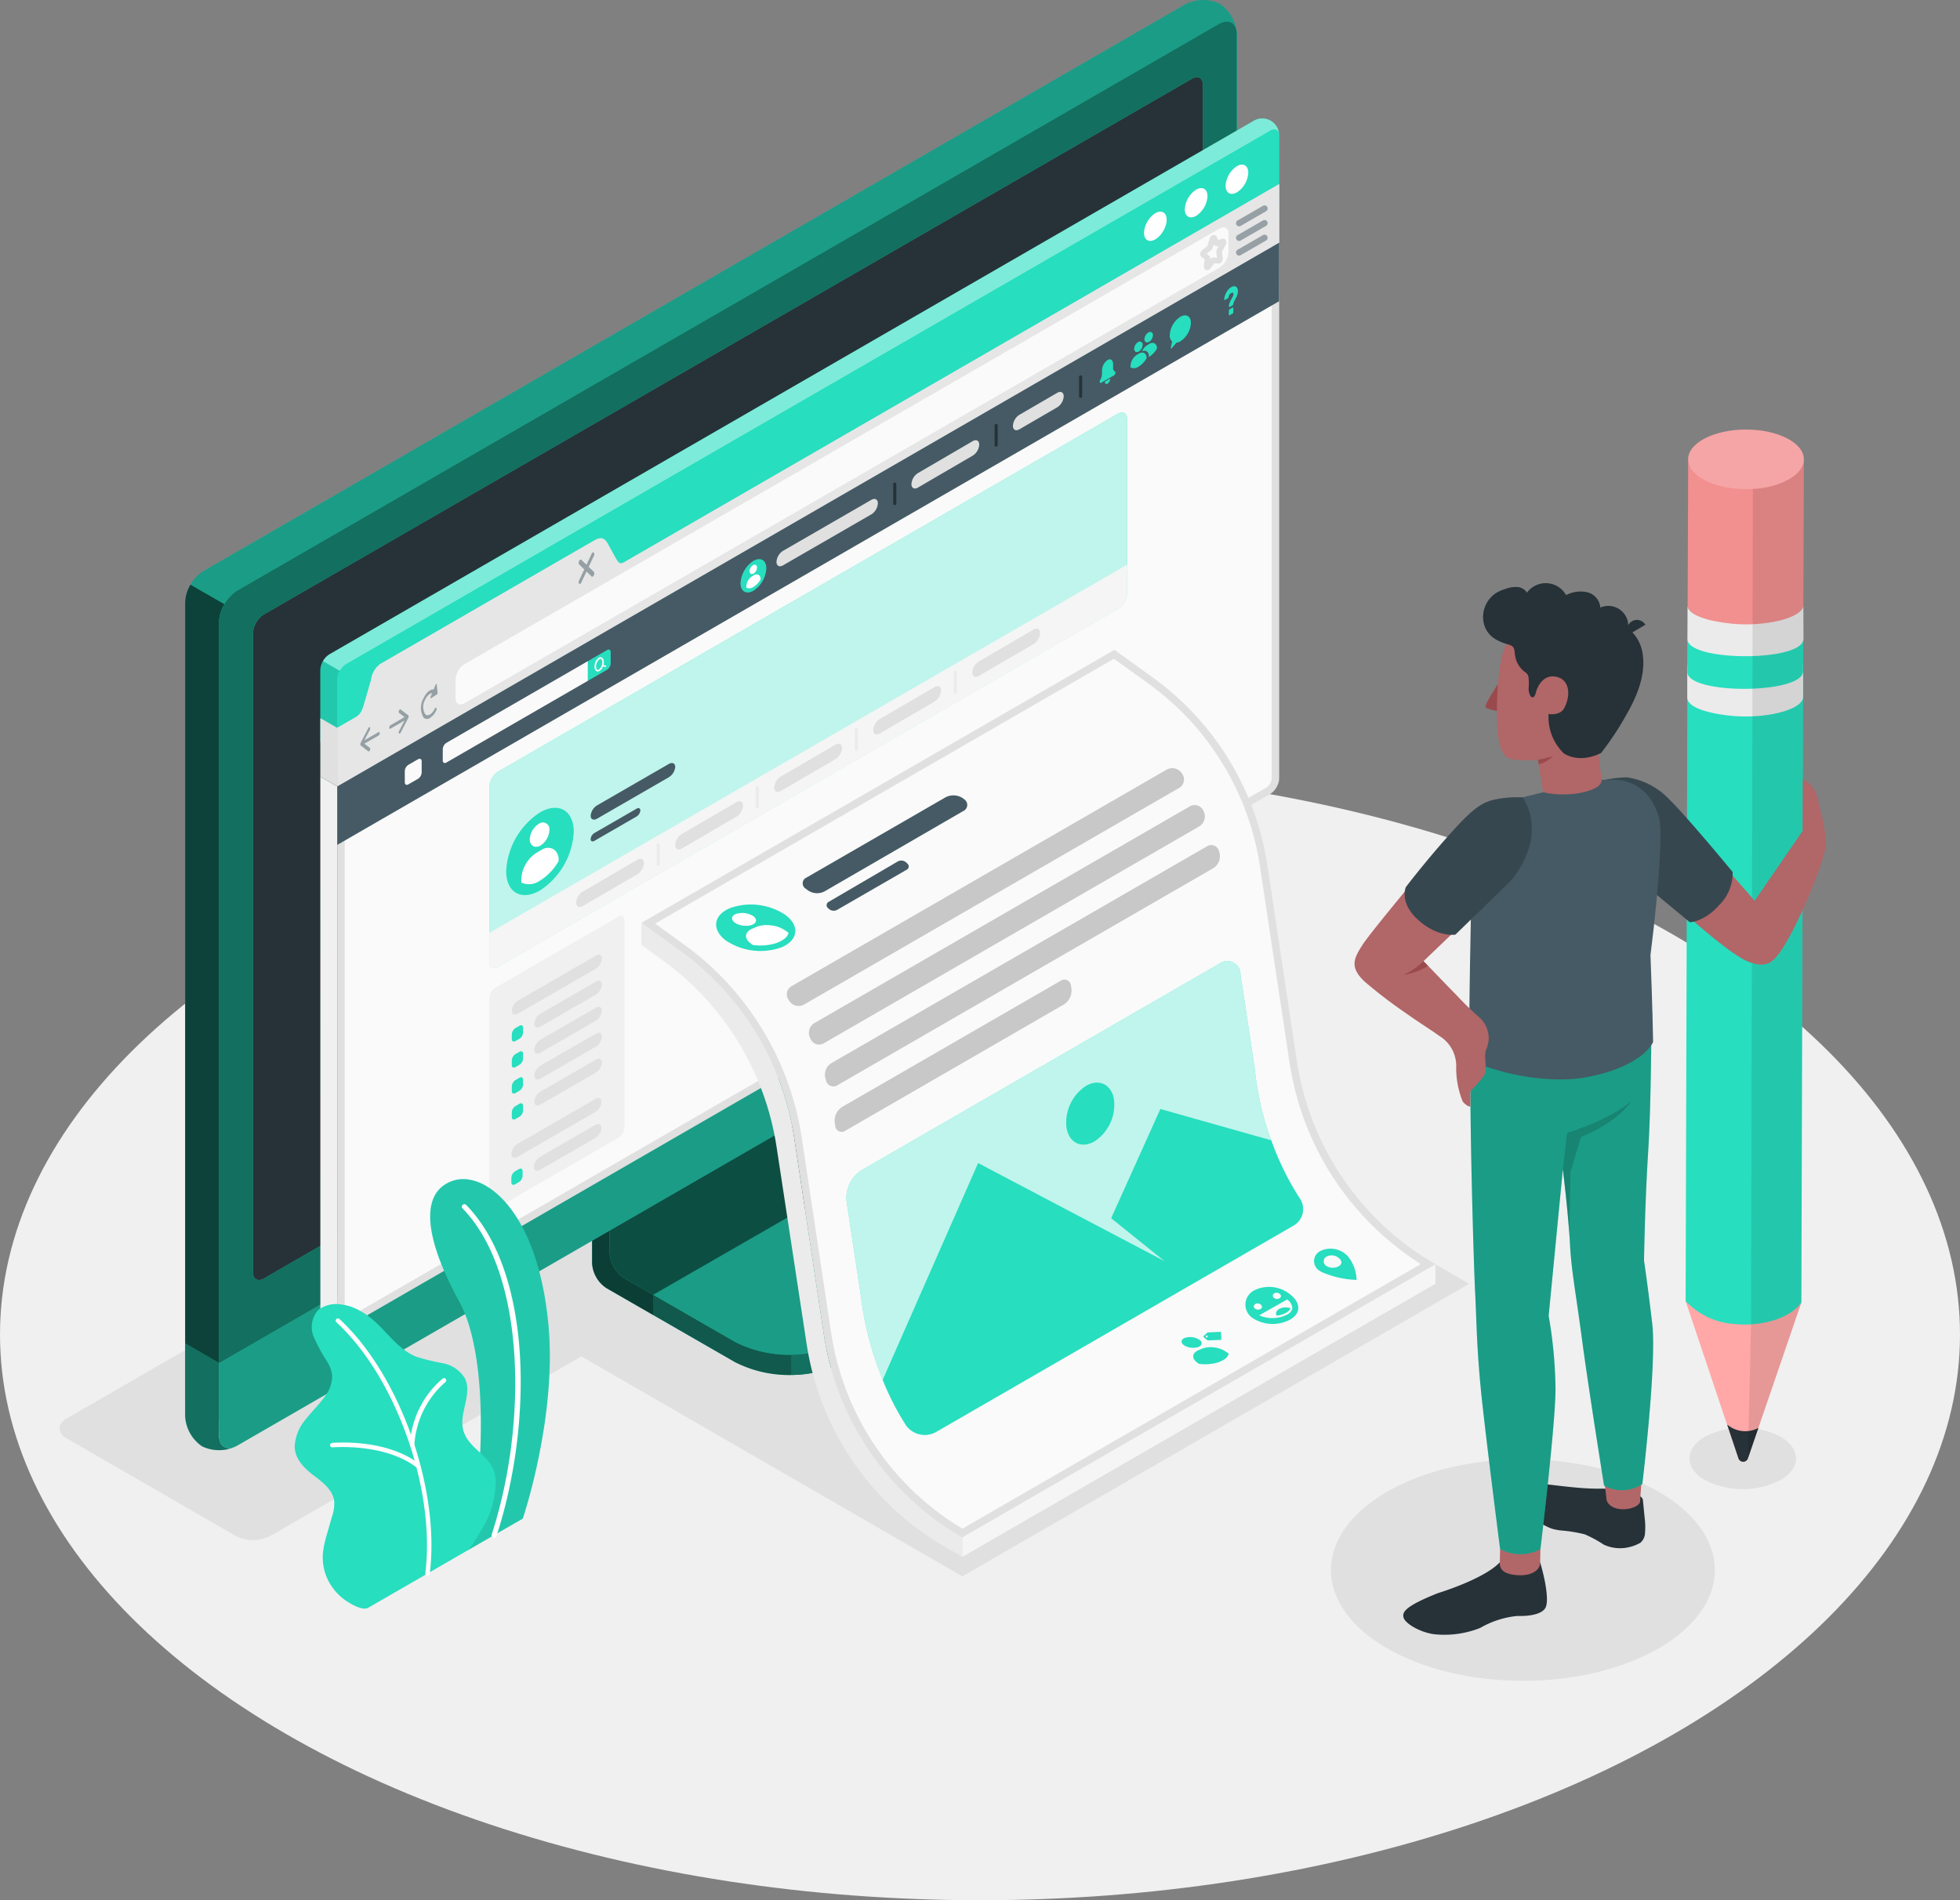 <svg xmlns="http://www.w3.org/2000/svg" width="262" height="254.065" viewBox="0 0 262 254.065">
  <rect x="0" y="0" width="262" height="254.065" fill="#808080" stroke="none"/>
  <g id="Grupo_57709" data-name="Grupo 57709" transform="translate(-238 -2156.469)">
    <g id="Grupo_57708" data-name="Grupo 57708" transform="translate(238 2156.469)">
      <g id="Floor" transform="translate(0 102.799)">
        <ellipse id="Floor-2" data-name="Floor" cx="131" cy="75.633" rx="131" ry="75.633" fill="#f0f0f0"/>
      </g>
      <g id="Shadows" transform="translate(7.962 113.219)">
        <path id="Shadow" d="M52.432,321.83l-22.6-13.046c-1.274-.736-1.274-1.928,0-2.664L161.27,230.237a5.1,5.1,0,0,1,4.613,0l22.6,13.046c1.274.735,1.274,1.928,0,2.663L57.046,321.83A5.1,5.1,0,0,1,52.432,321.83Z" transform="translate(-28.88 -229.686)" fill="#e0e0e0"/>
        <path id="Shadow-2" data-name="Shadow" d="M202.594,348.891l-54.269-31.332,67.82-39.082,54.2,31.3Z" transform="translate(-81.913 -251.349)" fill="#e0e0e0"/>
        <ellipse id="Shadow-3" data-name="Shadow" cx="25.656" cy="14.812" rx="25.656" ry="14.812" transform="translate(169.952 81.889)" fill="#e0e0e0"/>
        <path id="Shadow-4" data-name="Shadow" d="M432.893,370.566c2.781,1.605,2.781,4.208,0,5.814a11.131,11.131,0,0,1-10.072,0c-2.781-1.606-2.781-4.208,0-5.814A11.131,11.131,0,0,1,432.893,370.566Z" transform="translate(-202.861 -291.701)" fill="#e0e0e0"/>
      </g>
      <g id="Device" transform="translate(24.748 0)">
        <g id="Device-2" data-name="Device">
          <g id="Grupo_57622" data-name="Grupo 57622" transform="translate(54.403 125.329)">
            <g id="Grupo_57620" data-name="Grupo 57620" transform="translate(0.003)">
              <path id="Trazado_92739" data-name="Trazado 92739" d="M190.5,308.249l19.426-11.232c2-1.156,3-2.671,3-4.186s.008-2.7.008-2.7l-20.155-11.365a4.274,4.274,0,0,1-1.934-3.349v-23.95l-33.929,19.606,0,23.95a4.274,4.274,0,0,0,1.934,3.349L176,308.249A16.027,16.027,0,0,0,190.5,308.249Z" transform="translate(-156.923 -251.465)" fill="#27debf"/>
            </g>
            <g id="Grupo_57621" data-name="Grupo 57621" transform="translate(0.003)" opacity="0.6">
              <path id="Trazado_92740" data-name="Trazado 92740" d="M190.5,308.249l19.426-11.232c2-1.156,3-2.671,3-4.186s.008-2.7.008-2.7l-20.155-11.365a4.274,4.274,0,0,1-1.934-3.349v-23.95l-33.929,19.606,0,23.95a4.274,4.274,0,0,0,1.934,3.349L176,308.249A16.027,16.027,0,0,0,190.5,308.249Z" transform="translate(-156.923 -251.465)"/>
            </g>
            <path id="Trazado_92741" data-name="Trazado 92741" d="M165.067,311.941v2.691l-6.218-3.583a4.28,4.28,0,0,1-1.932-3.349V283.751l6.464-3.729c.134,1.641.279,3.338.413,4.991l-4.533,2.624v18.711a4.248,4.248,0,0,0,1.932,3.349Z" transform="translate(-156.917 -264.144)" opacity="0.3"/>
            <path id="Trazado_92742" data-name="Trazado 92742" d="M161.132,296.777a4.274,4.274,0,0,0,1.934,3.349l14.8,8.526a16.033,16.033,0,0,0,14.5,0l19.435-11.231c4.005-2.311,4.006-6.059,0-8.371L197,280.519a4.272,4.272,0,0,1-1.934-3.349V258.457l-33.93,19.606Z" transform="translate(-158.788 -254.569)" fill="#27debf"/>
            <path id="Trazado_92743" data-name="Trazado 92743" d="M161.132,296.777a4.274,4.274,0,0,0,1.934,3.349l14.8,8.526a16.033,16.033,0,0,0,14.5,0l19.435-11.231c4.005-2.311,4.006-6.059,0-8.371L197,280.519a4.272,4.272,0,0,1-1.934-3.349V258.457l-33.93,19.606Z" transform="translate(-158.788 -254.569)" opacity="0.3"/>
            <path id="Trazado_92744" data-name="Trazado 92744" d="M200.935,282.8v0L197,280.519a4.272,4.272,0,0,1-1.934-3.349V258.457l-33.93,19.606v18.714a4.274,4.274,0,0,0,1.934,3.349l3.871,2.235Z" transform="translate(-158.788 -254.569)" opacity="0.5"/>
            <path id="Trazado_92745" data-name="Trazado 92745" d="M234.228,321.007v2.7c0,1.518-1,3.026-3,4.187L211.8,339.121a14.552,14.552,0,0,1-6.922,1.719V338.15a14.546,14.546,0,0,0,6.922-1.72l19.429-11.236C233.224,324.044,234.228,322.525,234.228,321.007Z" transform="translate(-178.21 -282.341)" fill="#27debf"/>
            <path id="Trazado_92746" data-name="Trazado 92746" d="M234.228,321.007v2.7c0,1.518-1,3.026-3,4.187L211.8,339.121a14.552,14.552,0,0,1-6.922,1.719V338.15a14.546,14.546,0,0,0,6.922-1.72l19.429-11.236C233.224,324.044,234.228,322.525,234.228,321.007Z" transform="translate(-178.21 -282.341)" opacity="0.5"/>
          </g>
          <path id="Trazado_92747" data-name="Trazado 92747" d="M61.34,216.854a5.185,5.185,0,0,0,4.685-.087l131.216-75.756a5.342,5.342,0,0,0,2.416-4.186V30.676a5.184,5.184,0,0,0-2.267-4.1,5.185,5.185,0,0,0-4.685.087L61.492,102.418a5.344,5.344,0,0,0-2.417,4.187l0,106.149A5.183,5.183,0,0,0,61.34,216.854Z" transform="translate(-59.072 -26.057)" fill="#27debf"/>
          <path id="Trazado_92748" data-name="Trazado 92748" d="M69.648,219.072l131.216-75.756a5.343,5.343,0,0,0,2.417-4.187V32.98c0-1.541-1.082-2.166-2.417-1.4L69.65,107.341a5.342,5.342,0,0,0-2.417,4.187l0,106.149C67.231,219.218,68.313,219.843,69.648,219.072Z" transform="translate(-62.694 -28.365)" fill="#27debf"/>
          <path id="Trazado_92749" data-name="Trazado 92749" d="M69.648,219.072l131.216-75.756a5.343,5.343,0,0,0,2.417-4.187V32.98c0-1.541-1.082-2.166-2.417-1.4L69.65,107.341a5.342,5.342,0,0,0-2.417,4.187l0,106.149C67.231,219.218,68.313,219.843,69.648,219.072Z" transform="translate(-62.694 -28.365)" opacity="0.5"/>
          <path id="Trazado_92750" data-name="Trazado 92750" d="M65.669,362.943a5.218,5.218,0,0,1-4.331-.09,5.189,5.189,0,0,1-2.267-4.108V349.08L63.6,351.7v9.665C63.6,362.776,64.5,363.412,65.669,362.943Z" transform="translate(-59.071 -169.477)" fill="#27debf"/>
          <path id="Trazado_92751" data-name="Trazado 92751" d="M65.669,362.943a5.218,5.218,0,0,1-4.331-.09,5.189,5.189,0,0,1-2.267-4.108V349.08L63.6,351.7v9.665C63.6,362.776,64.5,363.412,65.669,362.943Z" transform="translate(-59.071 -169.477)" opacity="0.5"/>
          <path id="Trazado_92752" data-name="Trazado 92752" d="M67.224,291.06l0,9.662c0,1.541,1.082,2.166,2.417,1.4l131.216-75.756a5.342,5.342,0,0,0,2.417-4.186v-9.683Z" transform="translate(-62.691 -108.833)" fill="#27debf"/>
          <path id="Trazado_92753" data-name="Trazado 92753" d="M67.231,291.039v9.682c0,1.541,1.082,2.166,2.417,1.4l131.216-75.756a5.342,5.342,0,0,0,2.417-4.186v-9.683Z" transform="translate(-62.694 -108.833)" opacity="0.3"/>
          <path id="Trazado_92754" data-name="Trazado 92754" d="M75.385,204.4V118.967a3.206,3.206,0,0,1,1.45-2.512L200.913,44.82c.8-.463,1.451-.088,1.451.837l0,85.435a3.206,3.206,0,0,1-1.45,2.512L76.835,205.238C76.034,205.7,75.385,205.326,75.385,204.4Z" transform="translate(-66.314 -34.299)" fill="#27debf"/>
          <path id="Trazado_92755" data-name="Trazado 92755" d="M75.385,204.4V118.967a3.206,3.206,0,0,1,1.45-2.512L200.913,44.82c.8-.463,1.451-.088,1.451.837l0,85.435a3.206,3.206,0,0,1-1.45,2.512L76.835,205.238C76.034,205.7,75.385,205.326,75.385,204.4Z" transform="translate(-66.314 -34.299)" fill="#263238"/>
          <path id="Trazado_92756" data-name="Trazado 92756" d="M64.319,169.241a5.134,5.134,0,0,0-.714,2.389V270.7l-4.533-2.624,0-99.056a5,5,0,0,1,.712-2.389Z" transform="translate(-59.071 -88.469)" opacity="0.7"/>
          <path id="Trazado_92757" data-name="Trazado 92757" d="M200.2,30.275c-.171-1.247-1.177-1.7-2.395-1L66.6,105.035a4.982,4.982,0,0,0-1.709,1.795l-4.533-2.618a4.97,4.97,0,0,1,1.709-1.795L193.274,26.662a5.175,5.175,0,0,1,4.687-.086A5.2,5.2,0,0,1,200.2,30.275Z" transform="translate(-59.641 -26.057)" opacity="0.3"/>
        </g>
      </g>
      <g id="Window" transform="translate(42.819 15.883)">
        <g id="Window-2" data-name="Window">
          <path id="Trazado_92758" data-name="Trazado 92758" d="M92.7,139.763a2.582,2.582,0,0,1-1.129-2.042l0-9.4a2.661,2.661,0,0,1,1.2-2.085L216.284,54.925a2.259,2.259,0,0,1,3.459,2v9.4a2.652,2.652,0,0,1-1.2,2.084L95.037,139.719A2.582,2.582,0,0,1,92.7,139.763Z" transform="translate(-91.573 -54.624)" fill="#27debf"/>
          <path id="Trazado_92759" data-name="Trazado 92759" d="M220.016,56.728c-.083-.623-.589-.851-1.19-.5L95.32,127.54a2.571,2.571,0,0,0-.851.9l-2.257-1.307a2.489,2.489,0,0,1,.85-.9L216.569,54.926a2.248,2.248,0,0,1,3.447,1.8Z" transform="translate(-91.856 -54.624)" fill="#fff" opacity="0.4"/>
          <path id="Trazado_92760" data-name="Trazado 92760" d="M95.036,286.447a2.064,2.064,0,0,1-.946.287,2.374,2.374,0,0,1-1.384-.243,2.568,2.568,0,0,1-1.129-2.041l-.006-71.634,2.262,1.307v71.628c0,.545.274.86.669.86A1.183,1.183,0,0,0,95.036,286.447Z" transform="translate(-91.572 -124.86)" fill="#f0f0f0"/>
          <path id="Trazado_92761" data-name="Trazado 92761" d="M94.185,186.344a2.444,2.444,0,0,0-.35,1.184V201.79l-2.262-1.307V186.226c0-.05,0-.1.006-.146a1.993,1.993,0,0,1,.046-.3,2.727,2.727,0,0,1,.3-.745Z" transform="translate(-91.572 -112.526)" opacity="0.1"/>
          <path id="Trazado_92762" data-name="Trazado 92762" d="M221.55,58.071V64.5l-88.573,51.146c-.662.384-1.2.073-1.2-.7V112.52c0-.767-.539-1.078-1.206-.7l-29.207,16.864a2.659,2.659,0,0,0-1.207,2.085v2.435a2.666,2.666,0,0,1-1.2,2.085l-3.314,1.913v-6.434a2.669,2.669,0,0,1,1.2-2.085L220.349,57.376C221.01,56.993,221.55,57.3,221.55,58.071Z" transform="translate(-93.378 -55.773)" fill="#27debf"/>
          <g id="Grupo_57623" data-name="Grupo 57623" transform="translate(2.263 8.732)">
            <g id="Trazado_92763" data-name="Trazado 92763" transform="translate(-95.641 -70.328)" fill="#fafafa" stroke-linecap="round" stroke-linejoin="round">
              <path d="M 96.307 222.848 C 96.163 222.848 96.141 222.622 96.141 222.488 L 96.141 143.32 L 99.205 141.551 C 99.668 141.283 99.965 140.354 100.635 137.961 C 100.941 136.871 101.4 135.232 101.646 134.926 L 130.156 118.465 C 130.404 118.73 130.831 119.482 131.099 119.954 C 131.863 121.297 132.289 121.998 132.888 121.998 C 133.007 121.998 133.125 121.967 133.229 121.906 L 221.051 71.194 L 221.051 78.157 L 221.051 149.785 C 221.051 150.374 220.606 151.146 220.099 151.438 L 96.593 222.75 C 96.447 222.835 96.351 222.848 96.307 222.848 Z" stroke="none"/>
              <path d="M 96.641 222.145 L 219.85 151.004 C 220.204 150.801 220.551 150.197 220.551 149.785 L 220.551 78.157 L 220.551 72.06 L 133.48 122.339 C 133.3 122.443 133.095 122.498 132.888 122.498 C 131.97 122.498 131.451 121.584 130.664 120.201 C 130.487 119.889 130.23 119.436 130.022 119.12 L 102.008 135.294 C 101.778 135.738 101.368 137.2 101.117 138.096 C 100.378 140.735 100.086 141.619 99.455 141.984 L 96.641 143.608 L 96.641 222.145 M 96.307 223.348 C 95.913 223.348 95.641 223.032 95.641 222.488 L 95.641 143.031 L 98.955 141.118 C 99.617 140.735 100.696 134.897 101.363 134.512 L 130.081 117.931 C 130.11 117.915 130.14 117.907 130.171 117.907 C 130.849 117.907 132.215 121.498 132.888 121.498 C 132.919 121.498 132.949 121.49 132.977 121.474 L 221.551 70.328 L 221.551 78.157 L 221.551 149.785 C 221.551 150.552 221.016 151.487 220.349 151.871 L 96.843 223.183 C 96.65 223.295 96.469 223.348 96.307 223.348 Z" stroke="none" fill="#e0e0e0"/>
            </g>
          </g>
          <g id="Grupo_57628" data-name="Grupo 57628" transform="translate(22.587 106.562)">
            <path id="Trazado_92764" data-name="Trazado 92764" d="M133,255.892l16.459-9.5c.443-.256.8-.048.8.463v27.715a1.773,1.773,0,0,1-.8,1.389L133,285.46c-.443.256-.8.048-.8-.463V257.282A1.774,1.774,0,0,1,133,255.892Z" transform="translate(-132.195 -246.279)" fill="#f0f0f0"/>
            <g id="Grupo_57625" data-name="Grupo 57625" transform="translate(3.01 5.208)">
              <path id="Trazado_92765" data-name="Trazado 92765" d="M138.412,261.789l10.439-6.027c.443-.256.8-.074.8.406a1.722,1.722,0,0,1-.8,1.332l-10.44,6.027c-.443.256-.8.074-.8-.406A1.72,1.72,0,0,1,138.412,261.789Z" transform="translate(-137.609 -255.646)" fill="#e0e0e0"/>
              <g id="Grupo_57624" data-name="Grupo 57624" transform="translate(0 3.477)">
                <path id="Trazado_92766" data-name="Trazado 92766" d="M137.609,273.811v.627c0,.307.216.431.482.278l.543-.314a1.064,1.064,0,0,0,.481-.833v-.627c0-.307-.215-.431-.482-.278l-.543.313A1.065,1.065,0,0,0,137.609,273.811Z" transform="translate(-137.609 -266.65)" fill="#27debf"/>
                <path id="Trazado_92767" data-name="Trazado 92767" d="M143.025,267.636c0,.48.359.662.8.406l7.428-4.289a1.72,1.72,0,0,0,.8-1.332c0-.48-.359-.662-.8-.406l-7.428,4.288A1.721,1.721,0,0,0,143.025,267.636Z" transform="translate(-140.014 -261.9)" fill="#e0e0e0"/>
                <path id="Trazado_92768" data-name="Trazado 92768" d="M137.609,280.071v.627c0,.307.216.431.482.278l.543-.314a1.063,1.063,0,0,0,.481-.833V279.2c0-.307-.215-.431-.482-.278l-.543.313A1.066,1.066,0,0,0,137.609,280.071Z" transform="translate(-137.609 -269.429)" fill="#27debf"/>
                <path id="Trazado_92769" data-name="Trazado 92769" d="M143.025,273.9c0,.48.359.662.8.406l7.428-4.288a1.72,1.72,0,0,0,.8-1.332c0-.48-.359-.662-.8-.406l-7.428,4.288A1.722,1.722,0,0,0,143.025,273.9Z" transform="translate(-140.014 -264.679)" fill="#e0e0e0"/>
                <path id="Trazado_92770" data-name="Trazado 92770" d="M137.609,286.319v.627c0,.307.216.431.482.278l.543-.314a1.064,1.064,0,0,0,.481-.834v-.627c0-.307-.215-.432-.482-.278l-.543.314A1.065,1.065,0,0,0,137.609,286.319Z" transform="translate(-137.609 -272.203)" fill="#27debf"/>
                <path id="Trazado_92771" data-name="Trazado 92771" d="M143.025,280.144c0,.48.359.662.8.406l7.428-4.289a1.72,1.72,0,0,0,.8-1.333c0-.48-.359-.662-.8-.406l-7.428,4.288A1.72,1.72,0,0,0,143.025,280.144Z" transform="translate(-140.014 -267.453)" fill="#e0e0e0"/>
                <path id="Trazado_92772" data-name="Trazado 92772" d="M137.609,292.565v.626c0,.307.216.432.482.278l.543-.313a1.065,1.065,0,0,0,.481-.834V291.7c0-.307-.215-.431-.482-.278l-.543.314A1.064,1.064,0,0,0,137.609,292.565Z" transform="translate(-137.609 -274.976)" fill="#27debf"/>
                <path id="Trazado_92773" data-name="Trazado 92773" d="M143.025,286.389c0,.48.359.662.8.406l7.428-4.288a1.72,1.72,0,0,0,.8-1.333c0-.48-.359-.662-.8-.406l-7.428,4.288A1.72,1.72,0,0,0,143.025,286.389Z" transform="translate(-140.014 -270.226)" fill="#e0e0e0"/>
              </g>
            </g>
            <g id="Grupo_57627" data-name="Grupo 57627" transform="translate(2.947 24.365)">
              <path id="Trazado_92774" data-name="Trazado 92774" d="M138.3,296.242l10.439-6.027c.443-.256.8-.074.8.406a1.722,1.722,0,0,1-.8,1.333L138.3,297.981c-.443.256-.8.074-.8-.406A1.721,1.721,0,0,1,138.3,296.242Z" transform="translate(-137.495 -290.1)" fill="#e0e0e0"/>
              <g id="Grupo_57626" data-name="Grupo 57626" transform="translate(0 3.477)">
                <path id="Trazado_92775" data-name="Trazado 92775" d="M137.495,308.265v.627c0,.307.215.431.481.278l.543-.313a1.065,1.065,0,0,0,.482-.834V307.4c0-.307-.216-.431-.482-.278l-.543.314A1.063,1.063,0,0,0,137.495,308.265Z" transform="translate(-137.495 -301.103)" fill="#27debf"/>
                <path id="Trazado_92776" data-name="Trazado 92776" d="M142.91,302.089c0,.48.359.662.8.406l7.428-4.288a1.72,1.72,0,0,0,.8-1.332c0-.48-.359-.662-.8-.406l-7.428,4.288A1.72,1.72,0,0,0,142.91,302.089Z" transform="translate(-139.899 -296.353)" fill="#e0e0e0"/>
              </g>
            </g>
          </g>
          <g id="Grupo_57629" data-name="Grupo 57629" transform="translate(109.478 6.126)">
            <path id="Trazado_92777" data-name="Trazado 92777" d="M310.732,65.849c.836-.483,1.515-.092,1.515.875a3.349,3.349,0,0,1-1.515,2.623c-.837.483-1.515.092-1.515-.875A3.347,3.347,0,0,1,310.732,65.849Z" transform="translate(-297.682 -65.642)" fill="#fff"/>
            <path id="Trazado_92778" data-name="Trazado 92778" d="M300.924,71.5c.837-.483,1.515-.092,1.515.875A3.346,3.346,0,0,1,300.924,75c-.837.483-1.515.092-1.515-.875A3.346,3.346,0,0,1,300.924,71.5Z" transform="translate(-293.328 -68.152)" fill="#fff"/>
            <ellipse id="Elipse_3653" data-name="Elipse 3653" cx="2.142" cy="1.237" rx="2.142" ry="1.237" transform="translate(0 9.481) rotate(-60.001)" fill="#fff"/>
          </g>
          <g id="Grupo_57630" data-name="Grupo 57630" transform="translate(0 8.732)">
            <path id="Trazado_92779" data-name="Trazado 92779" d="M221.551,70.328v7.829l-125.91,72.7v-7.829l2.475-1.433c.662-.384.884-.967,1.2-2.085l.839-2.915a3.014,3.014,0,0,1,1.207-2.085l28.718-16.581c.667-.384,1.188-.426,1.695.413l1.03,1.869c.378.653.567,1.036,1.228.653Z" transform="translate(-93.378 -70.328)" fill="#e6e6e6"/>
            <path id="Trazado_92780" data-name="Trazado 92780" d="M93.834,200.048v7.829l-2.263-1.307v-7.823Z" transform="translate(-91.571 -127.345)" fill="#e0e0e0"/>
          </g>
          <g id="Grupo_57635" data-name="Grupo 57635" transform="translate(5.339 11.585)">
            <path id="Trazado_92781" data-name="Trazado 92781" d="M103.619,201.572l-1.89,1.091.721-1.386a.347.347,0,0,0,.014-.339c-.056-.066-.152-.019-.215.1l-1.025,1.972,0,.008a.4.4,0,0,0-.027.073c0,.008-.007.016-.009.024a.429.429,0,0,0-.013.1.266.266,0,0,0,.013.087.119.119,0,0,0,.009.014.114.114,0,0,0,.027.042l0,0,1.025.788a.086.086,0,0,0,.1,0,.305.305,0,0,0,.115-.146c.055-.13.049-.274-.014-.322l-.721-.554,1.89-1.091a.4.4,0,0,0,.152-.322C103.771,201.589,103.7,201.523,103.619,201.572Z" transform="translate(-101.173 -131.158)" fill="#455a64" opacity="0.5"/>
            <path id="Trazado_92782" data-name="Trazado 92782" d="M108.291,198.762l1.89-1.091-.721-.554c-.063-.048-.07-.192-.014-.322s.152-.194.215-.146l1.025.788,0,0a.113.113,0,0,1,.027.041.071.071,0,0,1,.008.014.266.266,0,0,1,.013.087.422.422,0,0,1-.013.1.173.173,0,0,1-.008.024.436.436,0,0,1-.027.073l0,.008-1.025,1.972a.284.284,0,0,1-.1.116.084.084,0,0,1-.115-.014.344.344,0,0,1,.014-.338l.721-1.386-1.89,1.091c-.084.048-.152-.017-.152-.147A.4.4,0,0,1,108.291,198.762Z" transform="translate(-104.266 -129.26)" fill="#455a64" opacity="0.5"/>
            <path id="Trazado_92783" data-name="Trazado 92783" d="M117.878,190.613c-.012-.114-.111-.1-.161.024l-.259.633c-.441-.048-.976.383-1.337,1.148a2.557,2.557,0,0,0,0,2.614.667.667,0,0,0,.848.05,2.316,2.316,0,0,0,.849-1.03.325.325,0,0,0,0-.331c-.059-.057-.156,0-.215.124-.349.739-.918,1.069-1.268.732a1.911,1.911,0,0,1,0-1.952c.249-.527.607-.838.919-.857l-.2.477c-.051.123,0,.239.075.187l.771-.5a.25.25,0,0,0,.086-.211Z" transform="translate(-107.654 -126.552)" fill="#455a64" opacity="0.5"/>
            <path id="Trazado_92784" data-name="Trazado 92784" d="M155.022,160.819l.689-1.458a.443.443,0,0,0,0-.454c-.081-.078-.214,0-.295.17l-.689,1.458-.689-.663c-.081-.078-.214,0-.295.17a.443.443,0,0,0,0,.454l.689.663-.689,1.458a.442.442,0,0,0,0,.454.115.115,0,0,0,.147.009.4.4,0,0,0,.147-.179l.689-1.458.689.663a.117.117,0,0,0,.147.009.405.405,0,0,0,.147-.18.442.442,0,0,0,0-.454Z" transform="translate(-124.487 -112.495)" fill="#455a64" opacity="0.5"/>
            <path id="Trazado_92785" data-name="Trazado 92785" d="M124.072,143.647v-2.436a2.66,2.66,0,0,1,1.2-2.085L226.2,80.881c.664-.384,1.2-.073,1.2.7v2.436a2.661,2.661,0,0,1-1.2,2.085l-100.92,58.245C124.611,144.726,124.072,144.415,124.072,143.647Z" transform="translate(-111.34 -77.793)" fill="#fafafa"/>
            <path id="Trazado_92786" data-name="Trazado 92786" d="M305.294,83.289l.316.672a.076.076,0,0,0,.1.041l.707-.271c.112-.043.157.115.076.267l-.512.96a.318.318,0,0,0-.039.184l.121.869c.019.138-.1.32-.2.307l-.632-.078a.155.155,0,0,0-.127.073l-.633.808c-.1.128-.217.083-.2-.077l.121-1.009a.147.147,0,0,0-.039-.139l-.512-.37c-.081-.058-.036-.269.076-.355l.707-.545a.325.325,0,0,0,.1-.159l.316-1.037C305.1,83.266,305.244,83.182,305.294,83.289Z" transform="translate(-191.14 -78.914)" fill="none" stroke="#e0e0e0" stroke-miterlimit="10" stroke-width="0.75"/>
            <g id="Grupo_57634" data-name="Grupo 57634" transform="translate(117.062)" opacity="0.5">
              <g id="Grupo_57631" data-name="Grupo 57631">
                <path id="Trazado_92787" data-name="Trazado 92787" d="M312.13,78.249a.417.417,0,0,1-.208-.778l3.387-1.956a.417.417,0,1,1,.417.722l-3.387,1.956A.418.418,0,0,1,312.13,78.249Z" transform="translate(-311.712 -75.459)" fill="#455a64"/>
              </g>
              <g id="Grupo_57632" data-name="Grupo 57632" transform="translate(0 1.956)">
                <path id="Trazado_92788" data-name="Trazado 92788" d="M312.13,81.768a.417.417,0,0,1-.208-.778l3.387-1.956a.417.417,0,1,1,.417.722l-3.387,1.956A.418.418,0,0,1,312.13,81.768Z" transform="translate(-311.712 -78.978)" fill="#455a64"/>
              </g>
              <g id="Grupo_57633" data-name="Grupo 57633" transform="translate(0 3.913)">
                <path id="Trazado_92789" data-name="Trazado 92789" d="M312.13,85.287a.417.417,0,0,1-.208-.778l3.387-1.956a.417.417,0,1,1,.417.722l-3.387,1.956A.418.418,0,0,1,312.13,85.287Z" transform="translate(-311.712 -82.497)" fill="#455a64"/>
              </g>
            </g>
          </g>
          <g id="Grupo_57656" data-name="Grupo 57656" transform="translate(2.258 16.56)">
            <path id="Trazado_92790" data-name="Trazado 92790" d="M95.638,157.111l0,7.818,125.9-72.688.014-7.833Z" transform="translate(-95.633 -84.408)" fill="#455a64"/>
            <g id="Grupo_57655" data-name="Grupo 57655" transform="translate(9.034 5.829)">
              <g id="Grupo_57637" data-name="Grupo 57637" transform="translate(5.074 48.574)">
                <g id="Grupo_57636" data-name="Grupo 57636">
                  <path id="Trazado_92791" data-name="Trazado 92791" d="M121.007,196.8v1.512c0,.309.219.435.487.281l18.916-10.929v-2.635l-18.916,10.929A1.078,1.078,0,0,0,121.007,196.8Z" transform="translate(-121.007 -183.485)" fill="#fafafa"/>
                  <path id="Trazado_92792" data-name="Trazado 92792" d="M158.462,182.32c.269-.155.487-.029.487.281v1.512a1.075,1.075,0,0,1-.487.842l-2.557,1.476V183.8Z" transform="translate(-136.501 -182.253)" fill="#27debf"/>
                  <path id="Trazado_92793" data-name="Trazado 92793" d="M158.977,185.212l-.285-.089a1.555,1.555,0,0,0,.046-.367.672.672,0,0,0-.26-.609.4.4,0,0,0-.416.021,1.457,1.457,0,0,0-.57,1.185.673.673,0,0,0,.26.609.359.359,0,0,0,.181.048.465.465,0,0,0,.235-.069,1.2,1.2,0,0,0,.461-.616l.286.089a.1.1,0,0,0,.031,0,.106.106,0,0,0,.032-.207Zm-.915.547a.2.2,0,0,1-.2.02.5.5,0,0,1-.154-.426,1.271,1.271,0,0,1,.464-1,.264.264,0,0,1,.128-.041.148.148,0,0,1,.076.021.5.5,0,0,1,.155.426A1.27,1.27,0,0,1,158.062,185.758Z" transform="translate(-137.206 -183.072)" fill="#fafafa"/>
                </g>
              </g>
              <path id="Trazado_92794" data-name="Trazado 92794" d="M113.655,208.578l-1.293.746a1.065,1.065,0,0,0-.482.834v1.5c0,.307.216.432.482.278l1.293-.746a1.064,1.064,0,0,0,.482-.834v-1.5C114.137,208.549,113.922,208.425,113.655,208.578Z" transform="translate(-111.881 -145.338)" fill="#fafafa"/>
              <g id="Grupo_57644" data-name="Grupo 57644" transform="translate(44.878 11.899)">
                <g id="Grupo_57641" data-name="Grupo 57641" transform="translate(0 24.585)">
                  <path id="Trazado_92795" data-name="Trazado 92795" d="M194.321,160.745a3.814,3.814,0,0,0-1.725,2.989c0,1.1.773,1.546,1.726,1a3.812,3.812,0,0,0,1.725-2.989C196.046,160.641,195.274,160.194,194.321,160.745Z" transform="translate(-192.596 -160.509)" fill="#27debf"/>
                  <g id="Grupo_57640" data-name="Grupo 57640" transform="translate(0.773 0.75)">
                    <g id="Grupo_57638" data-name="Grupo 57638" transform="translate(0.432)">
                      <path id="Trazado_92796" data-name="Trazado 92796" d="M195.082,163.1a.3.3,0,0,1-.153-.04.375.375,0,0,1-.166-.345.99.99,0,0,1,.454-.787h0a.34.34,0,0,1,.548.317.99.99,0,0,1-.454.787A.463.463,0,0,1,195.082,163.1Z" transform="translate(-194.763 -161.858)" fill="#fff"/>
                    </g>
                    <g id="Grupo_57639" data-name="Grupo 57639" transform="translate(0 1.292)">
                      <path id="Trazado_92797" data-name="Trazado 92797" d="M195.62,164.245a.6.6,0,0,0-.607.047l-.251.144a1.7,1.7,0,0,0-.776,1.346v.177a.963.963,0,0,0,.952-.1,2.77,2.77,0,0,0,.953-1v-.043A.627.627,0,0,0,195.62,164.245Z" transform="translate(-193.986 -164.182)" fill="#fff"/>
                    </g>
                  </g>
                </g>
                <path id="Trazado_92798" data-name="Trazado 92798" d="M202.107,152.98l11.818-6.823c.479-.276.867-.067.867.468a1.886,1.886,0,0,1-.866,1.47l-11.818,6.823c-.479.276-.867.067-.867-.468A1.885,1.885,0,0,1,202.107,152.98Z" transform="translate(-196.434 -129.498)" fill="#e0e0e0"/>
                <path id="Trazado_92799" data-name="Trazado 92799" d="M234.55,136.313l7.33-4.273c.479-.276.867-.067.867.468a1.887,1.887,0,0,1-.866,1.47l-7.33,4.273c-.479.276-.867.067-.867-.468A1.885,1.885,0,0,1,234.55,136.313Z" transform="translate(-210.839 -123.23)" fill="#e0e0e0"/>
                <path id="Trazado_92800" data-name="Trazado 92800" d="M258.949,123.361l5.057-2.938c.479-.276.867-.067.867.468a1.886,1.886,0,0,1-.867,1.47L258.95,125.3c-.479.276-.867.067-.867-.468A1.885,1.885,0,0,1,258.949,123.361Z" transform="translate(-221.672 -118.072)" fill="#e0e0e0"/>
                <g id="Grupo_57642" data-name="Grupo 57642" transform="translate(20.408 14.343)">
                  <path id="Trazado_92801" data-name="Trazado 92801" d="M229.509,145.114a.208.208,0,0,1-.208-.208V142.3a.208.208,0,1,1,.417,0v2.608A.209.209,0,0,1,229.509,145.114Z" transform="translate(-229.301 -142.089)" fill="#263238"/>
                </g>
                <g id="Grupo_57643" data-name="Grupo 57643" transform="translate(33.959)">
                  <path id="Trazado_92802" data-name="Trazado 92802" d="M253.882,131.044a.208.208,0,0,1-.209-.209v-2.608a.209.209,0,1,1,.417,0v2.608A.209.209,0,0,1,253.882,131.044Z" transform="translate(-253.673 -121.499)" fill="#263238"/>
                  <path id="Trazado_92803" data-name="Trazado 92803" d="M274.191,119.317a.208.208,0,0,1-.208-.209V116.5a.209.209,0,0,1,.417,0v2.608A.209.209,0,0,1,274.191,119.317Z" transform="translate(-262.69 -116.292)" fill="#263238"/>
                </g>
              </g>
              <g id="Grupo_57654" data-name="Grupo 57654" transform="translate(92.885)">
                <g id="Grupo_57645" data-name="Grupo 57645" transform="translate(0 9.772)">
                  <path id="Trazado_92804" data-name="Trazado 92804" d="M280.736,113.6v-.48c0-.547-.332-.8-.743-.562h0a1.78,1.78,0,0,0-.743,1.42v.428a1.7,1.7,0,0,1-.25.837v0a.468.468,0,0,0-.061.219h0c0,.138.083.2.187.142l1.736-1a.451.451,0,0,0,.187-.358h0a.175.175,0,0,0-.055-.145l0,0A.508.508,0,0,1,280.736,113.6Z" transform="translate(-278.938 -112.466)" fill="#27debf"/>
                  <path id="Trazado_92805" data-name="Trazado 92805" d="M280.906,117.1a.854.854,0,0,1-.356.681c-.2.114-.357-.007-.357-.27Z" transform="translate(-279.495 -114.525)" fill="#27debf"/>
                </g>
                <g id="Grupo_57652" data-name="Grupo 57652" transform="translate(4.124 6.113)">
                  <g id="Grupo_57648" data-name="Grupo 57648" transform="translate(0 1.287)">
                    <g id="Grupo_57646" data-name="Grupo 57646" transform="translate(0.488)">
                      <path id="Trazado_92806" data-name="Trazado 92806" d="M287.592,109.6a.345.345,0,0,1-.173-.045.424.424,0,0,1-.187-.39,1.117,1.117,0,0,1,.513-.888h0a.384.384,0,0,1,.619.358,1.119,1.119,0,0,1-.513.888A.524.524,0,0,1,287.592,109.6Z" transform="translate(-287.232 -108.2)" fill="#27debf"/>
                    </g>
                    <g id="Grupo_57647" data-name="Grupo 57647" transform="translate(0 1.459)">
                      <path id="Trazado_92807" data-name="Trazado 92807" d="M288.2,110.9a.672.672,0,0,0-.686.053l-.283.162a1.914,1.914,0,0,0-.876,1.518v.2a1.086,1.086,0,0,0,1.075-.114,3.124,3.124,0,0,0,1.075-1.126v-.048A.707.707,0,0,0,288.2,110.9Z" transform="translate(-286.355 -110.824)" fill="#27debf"/>
                    </g>
                  </g>
                  <g id="Grupo_57651" data-name="Grupo 57651" transform="translate(1.538)">
                    <g id="Grupo_57649" data-name="Grupo 57649" transform="translate(0.326)">
                      <path id="Trazado_92808" data-name="Trazado 92808" d="M290.069,107.285a.345.345,0,0,1-.173-.045.424.424,0,0,1-.187-.39,1.119,1.119,0,0,1,.513-.888h0a.384.384,0,0,1,.619.358,1.118,1.118,0,0,1-.513.888A.519.519,0,0,1,290.069,107.285Z" transform="translate(-289.709 -105.885)" fill="#27debf"/>
                    </g>
                    <g id="Grupo_57650" data-name="Grupo 57650" transform="translate(0 1.458)">
                      <path id="Trazado_92809" data-name="Trazado 92809" d="M290.807,108.58a.678.678,0,0,0-.689.05l-.278.167a1.794,1.794,0,0,0-.717.845.634.634,0,0,1,.606-.011.7.7,0,0,1,.306.645v.122a3.086,3.086,0,0,0,1.079-1.123v-.05A.7.7,0,0,0,290.807,108.58Z" transform="translate(-289.122 -108.508)" fill="#27debf"/>
                    </g>
                  </g>
                </g>
                <path id="Trazado_92810" data-name="Trazado 92810" d="M297.2,102.084a3.133,3.133,0,0,0-1.414,2.457,1.07,1.07,0,0,0,.317.841l-.177.838c-.023.107.049.152.117.072l.636-.744a1.358,1.358,0,0,0,.522-.182,3.134,3.134,0,0,0,1.414-2.457C298.612,102,297.979,101.633,297.2,102.084Z" transform="translate(-286.417 -97.999)" fill="#27debf"/>
                <g id="Grupo_57653" data-name="Grupo 57653" transform="translate(16.657)">
                  <path id="Trazado_92811" data-name="Trazado 92811" d="M309.819,95.017a.866.866,0,0,1,.35-.123.468.468,0,0,1,.286.054.477.477,0,0,1,.19.222.9.9,0,0,1,.07.381,1.427,1.427,0,0,1-.039.345,2.224,2.224,0,0,1-.1.309,2.75,2.75,0,0,1-.135.28c-.048.088-.1.173-.141.258s-.087.168-.123.252a1.038,1.038,0,0,0-.075.25.514.514,0,0,1-.032.116.143.143,0,0,1-.057.074l-.405.234a.048.048,0,0,1-.063,0,.11.11,0,0,1-.027-.082,1.215,1.215,0,0,1,.044-.327,2.412,2.412,0,0,1,.111-.307c.044-.1.093-.194.145-.285s.1-.178.144-.26a2.329,2.329,0,0,0,.112-.236.59.59,0,0,0,.044-.215c0-.1-.025-.162-.073-.191s-.123-.013-.226.046A.588.588,0,0,0,309.6,96a.869.869,0,0,0-.094.205c-.02.067-.037.127-.052.181a.181.181,0,0,1-.085.118l-.406.234a.042.042,0,0,1-.051,0,.089.089,0,0,1-.021-.07,1.722,1.722,0,0,1,.066-.414,2.508,2.508,0,0,1,.181-.468,2.4,2.4,0,0,1,.288-.44A1.425,1.425,0,0,1,309.819,95.017Zm.289,3.325a.253.253,0,0,1-.027.113.168.168,0,0,1-.063.077l-.419.242a.048.048,0,0,1-.063-.005.108.108,0,0,1-.027-.082v-.516a.262.262,0,0,1,.027-.113.171.171,0,0,1,.063-.077l.419-.241a.048.048,0,0,1,.063,0,.107.107,0,0,1,.027.082Z" transform="translate(-308.896 -94.891)" fill="#27debf"/>
                </g>
              </g>
            </g>
          </g>
          <g id="Grupo_57664" data-name="Grupo 57664" transform="translate(22.585 39.252)">
            <g id="Grupo_57657" data-name="Grupo 57657">
              <path id="Trazado_92812" data-name="Trazado 92812" d="M132.192,175.319v23.292c0,.768.539,1.079,1.2.7l82.857-47.848a2.66,2.66,0,0,0,1.2-2.085V126.08c0-.768-.539-1.079-1.2-.7L133.4,173.234A2.661,2.661,0,0,0,132.192,175.319Z" transform="translate(-132.192 -125.22)" fill="#27debf"/>
              <path id="Trazado_92813" data-name="Trazado 92813" d="M132.192,175.319v23.292c0,.768.539,1.079,1.2.7l82.857-47.848a2.66,2.66,0,0,0,1.2-2.085V126.08c0-.768-.539-1.079-1.2-.7L133.4,173.234A2.661,2.661,0,0,0,132.192,175.319Z" transform="translate(-132.192 -125.22)" fill="#fff" opacity="0.7"/>
            </g>
            <g id="Grupo_57661" data-name="Grupo 57661" transform="translate(2.258 52.873)">
              <path id="Trazado_92814" data-name="Trazado 92814" d="M140.77,220.931a9.985,9.985,0,0,0-4.517,7.825c0,2.881,2.023,4.048,4.518,2.608a9.978,9.978,0,0,0,4.516-7.825C145.285,220.659,143.262,219.491,140.77,220.931Z" transform="translate(-136.253 -220.315)" fill="#27debf"/>
              <g id="Grupo_57660" data-name="Grupo 57660" transform="translate(2.023 1.963)">
                <g id="Grupo_57658" data-name="Grupo 57658" transform="translate(1.131)">
                  <path id="Trazado_92815" data-name="Trazado 92815" d="M142.761,227.094a.8.8,0,0,1-.4-.1.982.982,0,0,1-.435-.9,2.594,2.594,0,0,1,1.189-2.06h0a.891.891,0,0,1,1.436.83,2.6,2.6,0,0,1-1.189,2.06A1.217,1.217,0,0,1,142.761,227.094Z" transform="translate(-141.925 -223.846)" fill="#fff"/>
                </g>
                <g id="Grupo_57659" data-name="Grupo 57659" transform="translate(0 3.383)">
                  <path id="Trazado_92816" data-name="Trazado 92816" d="M144.169,230.095a1.561,1.561,0,0,0-1.59.122l-.656.378a4.441,4.441,0,0,0-2.032,3.522v.464a2.519,2.519,0,0,0,2.494-.264,7.249,7.249,0,0,0,2.494-2.613v-.112A1.642,1.642,0,0,0,144.169,230.095Z" transform="translate(-139.891 -229.929)" fill="#fff"/>
                </g>
              </g>
            </g>
            <g id="Grupo_57662" data-name="Grupo 57662" transform="translate(13.55 46.884)">
              <path id="Trazado_92817" data-name="Trazado 92817" d="M157.43,215.2,167,209.674c.479-.276.867-.1.867.389a1.816,1.816,0,0,1-.867,1.389l-9.568,5.526c-.479.276-.867.1-.867-.389A1.818,1.818,0,0,1,157.43,215.2Z" transform="translate(-156.563 -209.543)" fill="#455a64"/>
              <path id="Trazado_92818" data-name="Trazado 92818" d="M157.073,223.712l5.625-3.248c.282-.162.51-.061.51.228a1.066,1.066,0,0,1-.51.817l-5.625,3.249c-.281.163-.51.06-.51-.229A1.07,1.07,0,0,1,157.073,223.712Z" transform="translate(-156.563 -214.358)" fill="#455a64"/>
            </g>
            <path id="Trazado_92819" data-name="Trazado 92819" d="M133.4,215.6l82.857-47.848a2.662,2.662,0,0,0,1.2-2.085v-3.816l-85.264,49.227v3.826C132.192,215.677,132.731,215.988,133.4,215.6Z" transform="translate(-132.192 -141.486)" fill="#f5f5f5"/>
            <g id="Grupo_57663" data-name="Grupo 57663" transform="translate(11.614 28.914)">
              <path id="Trazado_92820" data-name="Trazado 92820" d="M172.645,231.878a.209.209,0,0,1-.208-.209v-2.608a.208.208,0,0,1,.417,0v2.608A.208.208,0,0,1,172.645,231.878Z" transform="translate(-161.674 -200.147)" fill="#ebebeb"/>
              <path id="Trazado_92821" data-name="Trazado 92821" d="M153.946,236.96l7.33-4.273c.479-.276.867-.067.867.469a1.885,1.885,0,0,1-.866,1.469l-7.33,4.273c-.479.277-.867.067-.867-.468A1.885,1.885,0,0,1,153.946,236.96Z" transform="translate(-153.08 -201.795)" fill="#e0e0e0"/>
              <path id="Trazado_92822" data-name="Trazado 92822" d="M196.453,218.042a.209.209,0,0,1-.208-.209v-2.608a.208.208,0,1,1,.417,0v2.608A.209.209,0,0,1,196.453,218.042Z" transform="translate(-172.245 -194.004)" fill="#ebebeb"/>
              <path id="Trazado_92823" data-name="Trazado 92823" d="M177.755,223.125l7.33-4.273c.479-.276.867-.067.867.468a1.887,1.887,0,0,1-.866,1.47l-7.33,4.273c-.479.276-.867.067-.867-.468A1.885,1.885,0,0,1,177.755,223.125Z" transform="translate(-163.651 -195.652)" fill="#e0e0e0"/>
              <path id="Trazado_92824" data-name="Trazado 92824" d="M220.262,204.207a.209.209,0,0,1-.208-.208v-2.608a.209.209,0,1,1,.417,0V204A.209.209,0,0,1,220.262,204.207Z" transform="translate(-182.816 -187.861)" fill="#ebebeb"/>
              <path id="Trazado_92825" data-name="Trazado 92825" d="M201.564,209.29l7.33-4.273c.479-.276.867-.067.867.468a1.886,1.886,0,0,1-.866,1.469l-7.33,4.273c-.479.276-.867.067-.867-.468A1.885,1.885,0,0,1,201.564,209.29Z" transform="translate(-174.222 -189.51)" fill="#e0e0e0"/>
              <path id="Trazado_92826" data-name="Trazado 92826" d="M244.072,190.372a.209.209,0,0,1-.208-.208v-2.608a.209.209,0,1,1,.417,0v2.608A.209.209,0,0,1,244.072,190.372Z" transform="translate(-193.387 -181.718)" fill="#ebebeb"/>
              <path id="Trazado_92827" data-name="Trazado 92827" d="M225.373,195.454l7.33-4.273c.479-.276.867-.067.867.469a1.885,1.885,0,0,1-.867,1.469l-7.33,4.273c-.479.276-.867.067-.867-.468A1.883,1.883,0,0,1,225.373,195.454Z" transform="translate(-184.793 -183.367)" fill="#e0e0e0"/>
              <path id="Trazado_92828" data-name="Trazado 92828" d="M249.182,181.619l7.33-4.273c.478-.276.867-.067.867.468a1.886,1.886,0,0,1-.867,1.47l-7.33,4.273c-.479.276-.867.067-.867-.468A1.883,1.883,0,0,1,249.182,181.619Z" transform="translate(-195.364 -177.224)" fill="#e0e0e0"/>
            </g>
          </g>
        </g>
      </g>
      <g id="Plants" transform="translate(39.393 157.646)">
        <g id="Plants-2" data-name="Plants">
          <path id="Trazado_92829" data-name="Trazado 92829" d="M122.97,359.242l7.392-4.258s4.585-13.5,3.424-25.932c-1.443-15.45-8.738-20.88-13.026-19.156s-3.4,7.879,1.142,16.134C125.5,332.576,125.512,347.656,122.97,359.242Z" transform="translate(-99.869 -309.589)" fill="#27debf"/>
          <path id="Trazado_92830" data-name="Trazado 92830" d="M122.97,359.242l7.392-4.258s4.585-13.5,3.424-25.932c-1.443-15.45-8.738-20.88-13.026-19.156s-3.4,7.879,1.142,16.134C125.5,332.576,125.512,347.656,122.97,359.242Z" transform="translate(-99.869 -309.589)" opacity="0.1"/>
          <g id="Grupo_57666" data-name="Grupo 57666" transform="translate(22.349 3.36)">
            <g id="Grupo_57665" data-name="Grupo 57665">
              <path id="Trazado_92831" data-name="Trazado 92831" d="M129.909,360.231a.336.336,0,0,0,.319-.231c4.759-14.573,4.958-35.04-4.048-44.266a.335.335,0,0,0-.48.469c8.5,8.71,8.655,29,3.89,43.589a.336.336,0,0,0,.215.423A.341.341,0,0,0,129.909,360.231Z" transform="translate(-125.605 -315.633)" fill="#fff"/>
            </g>
          </g>
          <g id="Grupo_57670" data-name="Grupo 57670" transform="translate(0 16.741)">
            <path id="Trazado_92832" data-name="Trazado 92832" d="M95.233,380.275c-.765.439-2.342-.522-2.947-.927a7.3,7.3,0,0,1-2.429-2.788,6.837,6.837,0,0,1-.608-4.111,16.175,16.175,0,0,1,.52-2.186l.61-2.122a5.369,5.369,0,0,0,.311-2.14c-.185-1.451-1.473-2.468-2.644-3.345-1.295-.969-2.643-2.25-2.636-4A6.148,6.148,0,0,1,86.948,355c.835-1.058,1.826-1.993,2.582-3.109a4.291,4.291,0,0,0,.879-2.715,4.482,4.482,0,0,0-.591-1.7,24.026,24.026,0,0,1-1.857-3.4,3.421,3.421,0,0,1,.589-3.616,4,4,0,0,1,3.006-.748,6.891,6.891,0,0,1,2.8.984c2.773,1.542,4.356,4.827,7.3,6.013a29.311,29.311,0,0,0,3.562.871,4.4,4.4,0,0,1,2.938,2.012c1.08,2.158-.925,4.817-.165,7.107.672,2.027,2.642,2.8,3.748,4.63a4.334,4.334,0,0,1,.517,2.653,12.741,12.741,0,0,1-1.119,4.484,31.908,31.908,0,0,1-2.461,4.039C108.626,372.557,95.35,380.208,95.233,380.275Z" transform="translate(-85.409 -339.699)" fill="#27debf"/>
            <g id="Grupo_57667" data-name="Grupo 57667" transform="translate(5.499 1.909)">
              <path id="Trazado_92833" data-name="Trazado 92833" d="M107.552,377.518a.3.3,0,0,0,.3-.262c1.429-11.322-3.976-26.594-12.047-34.043a.3.3,0,1,0-.405.439c7.946,7.334,13.266,22.375,11.859,33.529a.3.3,0,0,0,.259.334Z" transform="translate(-95.3 -343.133)" fill="#fff"/>
            </g>
            <g id="Grupo_57668" data-name="Grupo 57668" transform="translate(4.731 18.48)">
              <path id="Trazado_92834" data-name="Trazado 92834" d="M105.558,376.262a.3.3,0,0,0,.18-.538c-4.454-3.342-11.261-2.759-11.548-2.733a.3.3,0,0,0-.27.325.3.3,0,0,0,.325.27c.068-.007,6.866-.586,11.135,2.616A.3.3,0,0,0,105.558,376.262Z" transform="translate(-93.918 -372.936)" fill="#fff"/>
            </g>
            <g id="Grupo_57669" data-name="Grupo 57669" transform="translate(15.401 9.856)">
              <path id="Trazado_92835" data-name="Trazado 92835" d="M113.407,366.6a.3.3,0,0,0,.3-.287,12.1,12.1,0,0,1,4.16-8.352.3.3,0,0,0-.369-.471,12.481,12.481,0,0,0-4.389,8.8.3.3,0,0,0,.287.311Z" transform="translate(-113.108 -357.426)" fill="#fff"/>
            </g>
          </g>
        </g>
      </g>
      <g id="Post" transform="translate(85.73 86.885)">
        <g id="Post-2" data-name="Post">
          <g id="Grupo_57671" data-name="Grupo 57671">
            <path id="Trazado_92836" data-name="Trazado 92836" d="M211.662,330.139a37.9,37.9,0,0,1-18.528-27.179l-3.942-26.17a37.9,37.9,0,0,0-15.3-25.089l-5.144-3.712v2.934l2.789,2.013a37.9,37.9,0,0,1,15.292,25.024l4.018,26.351a37.9,37.9,0,0,0,18.517,27.112l2.3,1.325v-2.608Z" transform="translate(-168.749 -211.478)" fill="#ebebeb"/>
            <g id="Trazado_92837" data-name="Trazado 92837" transform="translate(-168.749 -182.323)" fill="#fafafa" stroke-linecap="round" stroke-linejoin="round">
              <path d="M 211.663 300.405 C 209.319 299.028 207.124 297.392 205.135 295.542 C 203.1 293.649 201.275 291.524 199.709 289.227 C 198.143 286.93 196.833 284.455 195.814 281.87 C 194.783 279.253 194.048 276.514 193.628 273.73 L 189.687 247.561 C 188.158 237.411 182.508 228.146 174.186 222.14 L 169.668 218.88 L 231.958 182.918 L 236.839 186.441 C 240.899 189.371 244.279 193.023 246.885 197.297 C 249.492 201.572 251.191 206.249 251.937 211.199 L 255.878 237.369 C 257.586 248.707 264.14 258.537 273.91 264.468 L 211.663 300.405 Z" stroke="none"/>
              <path d="M 231.928 183.513 L 170.587 218.927 L 174.478 221.735 C 182.909 227.819 188.632 237.205 190.181 247.486 L 194.123 273.656 C 194.536 276.403 195.262 279.104 196.279 281.686 C 197.284 284.237 198.577 286.679 200.122 288.946 C 201.667 291.212 203.468 293.308 205.475 295.176 C 207.367 296.936 209.447 298.498 211.667 299.826 L 272.938 264.452 C 263.434 258.404 257.072 248.652 255.384 237.443 L 251.442 211.274 C 250.707 206.389 249.03 201.775 246.458 197.558 C 243.887 193.341 240.552 189.737 236.547 186.846 L 231.928 183.513 M 231.988 182.323 L 237.132 186.035 C 245.398 192.001 250.913 201.044 252.431 211.125 L 256.372 237.294 C 258.091 248.701 264.911 258.705 274.901 264.473 L 211.662 300.983 C 201.672 295.216 194.852 285.212 193.134 273.805 L 189.192 247.635 C 187.674 237.555 182.159 228.511 173.893 222.546 L 168.749 218.834 L 231.988 182.323 Z" stroke="none" fill="#e0e0e0"/>
            </g>
            <path id="Trazado_92838" data-name="Trazado 92838" d="M245.93,366.583l63.239-36.511v2.608L245.93,369.191Z" transform="translate(-203.017 -247.923)" fill="#f5f5f5"/>
          </g>
          <g id="Grupo_57675" data-name="Grupo 57675" transform="translate(9.998 34.043)">
            <path id="Trazado_92839" data-name="Trazado 92839" d="M188.552,244.054c-2.2.939-2.441,2.867-.525,4.309a8.308,8.308,0,0,0,7.462.911c2.206-.938,2.444-2.867.525-4.308A8.313,8.313,0,0,0,188.552,244.054Z" transform="translate(-186.731 -243.55)" fill="#27debf"/>
            <g id="Grupo_57674" data-name="Grupo 57674" transform="translate(2.13 1.134)">
              <g id="Grupo_57672" data-name="Grupo 57672">
                <path id="Trazado_92840" data-name="Trazado 92840" d="M192.639,247.305a3.036,3.036,0,0,1-.578-.017,2.439,2.439,0,0,1-1.153-.414c-.512-.385-.451-.883.138-1.134h0a2.763,2.763,0,0,1,2.371.29c.512.385.451.884-.138,1.134A1.99,1.99,0,0,1,192.639,247.305Z" transform="translate(-190.561 -245.591)" fill="#fff"/>
              </g>
              <g id="Grupo_57673" data-name="Grupo 57673" transform="translate(1.864 1.625)">
                <path id="Trazado_92841" data-name="Trazado 92841" d="M197.258,248.552a3.874,3.874,0,0,0-1.935.2l-.58.246c-1.006.429-1.11,1.281-.235,1.939l.309.232a7.089,7.089,0,0,0,3.145-.25c.952-.369,1.538-.792,1.625-1.4l-.432-.284A4.053,4.053,0,0,0,197.258,248.552Z" transform="translate(-193.914 -248.514)" fill="#fff"/>
              </g>
            </g>
          </g>
          <g id="Grupo_57676" data-name="Grupo 57676" transform="translate(21.567 19.459)">
            <path id="Trazado_92842" data-name="Trazado 92842" d="M208.054,228.306l18.571-10.722a2.273,2.273,0,0,1,2.329.12l.17.134a.9.9,0,0,1-.131,1.582l-18.554,10.748a2.157,2.157,0,0,1-2.267-.2l-.2-.154A.838.838,0,0,1,208.054,228.306Z" transform="translate(-207.538 -217.32)" fill="#455a64"/>
            <path id="Trazado_92843" data-name="Trazado 92843" d="M214.69,239.589l9.294-5.367a.492.492,0,0,0,.1-.827l-.169-.161a.977.977,0,0,0-1.1-.129l-9.244,5.406a.5.5,0,0,0-.1.832l.117.112A.98.98,0,0,0,214.69,239.589Z" transform="translate(-210.091 -224.277)" fill="#455a64"/>
          </g>
          <g id="Grupo_57677" data-name="Grupo 57677" transform="translate(19.448 15.823)">
            <path id="Trazado_92844" data-name="Trazado 92844" d="M204.369,239.919l50.124-28.939a1.547,1.547,0,0,1,2.009.438l.1.15a1.3,1.3,0,0,1-.446,1.86L206.023,242.39a1.479,1.479,0,0,1-1.953-.475l-.108-.161A1.259,1.259,0,0,1,204.369,239.919Z" transform="translate(-203.727 -210.782)" opacity="0.2"/>
            <path id="Trazado_92845" data-name="Trazado 92845" d="M209.766,248.8l50.164-28.963a1.285,1.285,0,0,1,1.826.547l.078.163a1.558,1.558,0,0,1-.633,1.962L211.029,251.5a1.228,1.228,0,0,1-1.766-.576c-.028-.061-.057-.121-.085-.182A1.514,1.514,0,0,1,209.766,248.8Z" transform="translate(-206.083 -214.72)" opacity="0.2"/>
            <path id="Trazado_92846" data-name="Trazado 92846" d="M213.733,258.438l50.2-28.982a1.069,1.069,0,0,1,1.629.629l.072.246a1.881,1.881,0,0,1-.835,2.035l-50.217,29.006a1.013,1.013,0,0,1-1.561-.648c-.026-.09-.051-.178-.077-.266A1.828,1.828,0,0,1,213.733,258.438Z" transform="translate(-207.792 -218.996)" opacity="0.2"/>
            <path id="Trazado_92847" data-name="Trazado 92847" d="M216.214,278.652l29.18-16.851a.885.885,0,0,1,1.415.679l.06.389a2.19,2.19,0,0,1-.992,2.069l-29.185,16.869a.881.881,0,0,1-1.41-.678l-.062-.408A2.193,2.193,0,0,1,216.214,278.652Z" transform="translate(-208.821 -233.36)" opacity="0.2"/>
          </g>
          <g id="Grupo_57678" data-name="Grupo 57678" transform="translate(27.397 41.629)">
            <path id="Trazado_92848" data-name="Trazado 92848" d="M277.805,292.539,230.05,320.117a3.08,3.08,0,0,1-4.031-.866,42.617,42.617,0,0,1-6.049-17.288l-1.91-12.675a4.393,4.393,0,0,1,1.993-4.139l47.839-27.622a1.764,1.764,0,0,1,2.822,1.359l1.91,12.68a39.893,39.893,0,0,0,5.991,17.309A2.525,2.525,0,0,1,277.805,292.539Z" transform="translate(-218.024 -257.195)" fill="#27debf"/>
            <path id="Trazado_92849" data-name="Trazado 92849" d="M277.805,292.539,230.05,320.117a3.08,3.08,0,0,1-4.031-.866,42.617,42.617,0,0,1-6.049-17.288l-1.91-12.675a4.393,4.393,0,0,1,1.993-4.139l47.839-27.622a1.764,1.764,0,0,1,2.822,1.359l1.91,12.68a39.893,39.893,0,0,0,5.991,17.309A2.525,2.525,0,0,1,277.805,292.539Z" transform="translate(-218.024 -257.195)" fill="#fff" opacity="0.7"/>
            <path id="Trazado_92850" data-name="Trazado 92850" d="M233.936,335.9l47.755-27.578a2.526,2.526,0,0,0,.809-3.664,37.032,37.032,0,0,1-3.793-7.735l-14.814-4.183-6.578,14.6,7.144,5.746-24.929-13.121-12.753,28.984a34.839,34.839,0,0,0,3.129,6.089A3.081,3.081,0,0,0,233.936,335.9Z" transform="translate(-221.91 -272.976)" fill="#27debf"/>
            <path id="Trazado_92851" data-name="Trazado 92851" d="M273.538,286.828c1.756-1.014,3.431-.173,3.74,1.878a5.869,5.869,0,0,1-2.621,5.551c-1.757,1.014-3.431.173-3.74-1.878A5.867,5.867,0,0,1,273.538,286.828Z" transform="translate(-241.486 -270.161)" fill="#27debf"/>
          </g>
          <g id="Grupo_57684" data-name="Grupo 57684" transform="translate(72.216 80.051)">
            <g id="Grupo_57682" data-name="Grupo 57682" transform="translate(0 11.127)">
              <g id="Grupo_57681" data-name="Grupo 57681" transform="translate(0 0.704)">
                <g id="Grupo_57679" data-name="Grupo 57679">
                  <path id="Trazado_92852" data-name="Trazado 92852" d="M300.368,349.008a2.533,2.533,0,0,1-.482-.014,2.045,2.045,0,0,1-.964-.346c-.428-.322-.377-.738.116-.948h0a2.312,2.312,0,0,1,1.982.242c.428.322.377.738-.116.948A1.66,1.66,0,0,1,300.368,349.008Z" transform="translate(-298.632 -347.576)" fill="#27debf"/>
                </g>
                <g id="Grupo_57680" data-name="Grupo 57680" transform="translate(1.557 1.358)">
                  <path id="Trazado_92853" data-name="Trazado 92853" d="M304.228,350.05a3.242,3.242,0,0,0-1.617.167l-.485.206c-.841.359-.927,1.07-.2,1.62l.258.194a5.914,5.914,0,0,0,2.628-.208c.8-.308,1.285-.662,1.358-1.168l-.361-.237A3.391,3.391,0,0,0,304.228,350.05Z" transform="translate(-301.434 -350.018)" fill="#27debf"/>
                </g>
              </g>
              <path id="Trazado_92854" data-name="Trazado 92854" d="M306.242,346.309l-1.786.088-.487.421a.171.171,0,0,0,.006.264l.486.382,1.817-.072Zm-1.908.756a.131.131,0,1,1,.131-.131A.131.131,0,0,1,304.334,347.065Z" transform="translate(-300.975 -346.309)" fill="#27debf"/>
            </g>
            <g id="Grupo_57683" data-name="Grupo 57683" transform="translate(8.532 5.108)">
              <path id="Trazado_92855" data-name="Trazado 92855" d="M323.248,340.544c-.022.271-.349.5-.542.612a3.48,3.48,0,0,1-1.259.4C321.012,341.066,321.823,340.176,323.248,340.544Z" transform="translate(-317.241 -337.692)" fill="#27debf"/>
              <path id="Trazado_92856" data-name="Trazado 92856" d="M320.053,336.581a4.478,4.478,0,0,0-4.819-.655,2.148,2.148,0,0,0-.4,3.666,4.947,4.947,0,0,0,5.14.27C321.408,339.028,321.365,337.663,320.053,336.581Zm-2.2-.231a.66.66,0,0,1,.744.116.333.333,0,0,1-.065.563.683.683,0,0,1-.774-.086A.362.362,0,0,1,317.852,336.351Zm-2.636,2.021a.362.362,0,0,1,.1-.592.658.658,0,0,1,.744.116.332.332,0,0,1-.066.562A.682.682,0,0,1,315.216,338.372Zm4.363.813a4.106,4.106,0,0,1-2,.484,4.034,4.034,0,0,1-1.753-.371l3.732-2.112a1.552,1.552,0,0,1,.7,1.172A1.208,1.208,0,0,1,319.579,339.184Z" transform="translate(-313.977 -335.483)" fill="#27debf"/>
            </g>
            <path id="Trazado_92857" data-name="Trazado 92857" d="M335.221,327.619a2.211,2.211,0,0,0-.493-.554,3.13,3.13,0,0,0-3.368-.458,1.5,1.5,0,0,0-.28,2.562,3.209,3.209,0,0,0,.372.245l.016.008a12.88,12.88,0,0,0,4.7,1.069A5.313,5.313,0,0,0,335.221,327.619Zm-1.446,1.048a1.654,1.654,0,0,1-1.719-.09.718.718,0,0,1,.134-1.225,1.5,1.5,0,0,1,1.611.219C334.241,327.932,334.254,328.388,333.775,328.667Z" transform="translate(-312.773 -326.297)" fill="#27debf"/>
          </g>
        </g>
      </g>
      <g id="Character" transform="translate(181.067 57.433)">
        <g id="Character-2" data-name="Character">
          <g id="Grupo_57689" data-name="Grupo 57689" transform="translate(33.553)">
            <g id="Grupo_57687" data-name="Grupo 57687" transform="translate(10.7)">
              <g id="Grupo_57686" data-name="Grupo 57686" transform="translate(0 23.476)">
                <g id="Grupo_57685" data-name="Grupo 57685">
                  <path id="Trazado_92858" data-name="Trazado 92858" d="M435.289,339.093l-7.151,20.866a.671.671,0,0,1-1.271,0l-7.058-21.032Z" transform="translate(-419.806 -245.876)" fill="#ffa8a7"/>
                  <path id="Trazado_92859" data-name="Trazado 92859" d="M431.3,373.157a.671.671,0,0,0,1.271,0l1.4-4.074h0a3.716,3.716,0,0,1-3.865-.215l-.311-.215Z" transform="translate(-424.237 -259.078)" fill="#263238"/>
                  <path id="Trazado_92860" data-name="Trazado 92860" d="M420.077,171.575l0,2.042-.016,2.464-.251,88.54a9.85,9.85,0,0,0,6.519,3.068c3.744.389,7.582-.837,8.954-2.9l.249-88.486.013-4.709C435.362,174.644,419.941,174.635,420.077,171.575Z" transform="translate(-419.805 -171.575)" fill="#27debf"/>
                  <path id="Trazado_92861" data-name="Trazado 92861" d="M420.206,185.522l0,4.559c-.046,1.322,2.769,2.175,6.02,2.474,4.316.409,9.4-.761,9.46-2.511l.009-3.361-.018-1.2c-.063,1.751-5.145,2.923-9.46,2.515-3.114-.291-5.839-1.1-5.994-2.332v-.013A.275.275,0,0,1,420.206,185.522Z" transform="translate(-419.981 -177.749)" fill="#ebebeb"/>
                  <path id="Trazado_92862" data-name="Trazado 92862" d="M420.226,183.925c-.111,3.069,15.359,3.031,15.47-.038l.019-4.564c-.111,3.069-15.579,3.108-15.468.038Z" transform="translate(-419.991 -175.015)" fill="#27debf"/>
                  <path id="Trazado_92863" data-name="Trazado 92863" d="M420.277,171.575l-.021,4.505c-.131,3.012,14.8,3.1,15.47.225a.613.613,0,0,0,.028-.171l-.015-4.538C435.562,174.644,420.141,174.635,420.277,171.575Z" transform="translate(-420.005 -171.575)" fill="#ebebeb"/>
                </g>
              </g>
              <path id="Trazado_92864" data-name="Trazado 92864" d="M435.829,133.524v-.191c0-2.2-3.463-3.98-7.734-3.98s-7.734,1.782-7.734,3.98v2.072l-.068,17.423c-.06,1.309,2.722,2.17,5.945,2.484,4.316.422,9.42-.717,9.517-2.463.007-.007.007-.007.006-.021l.068-19.179C435.83,133.621,435.829,133.539,435.829,133.524Z" transform="translate(-420.021 -129.353)" fill="#f28f8f"/>
              <ellipse id="Elipse_3654" data-name="Elipse 3654" cx="7.734" cy="3.981" rx="7.734" ry="3.981" transform="translate(0.34)" fill="#fff" opacity="0.2"/>
              <path id="Trazado_92865" data-name="Trazado 92865" d="M442.18,160.89l.086-24.035c-.105,1.883-3.31,3.663-6.812,3.79l-.25,111.7-.414,17.9,7.151-20.866h-.01Z" transform="translate(-426.458 -132.684)" opacity="0.1"/>
            </g>
            <g id="Grupo_57688" data-name="Grupo 57688" transform="translate(0 46.49)">
              <path id="Trazado_92866" data-name="Trazado 92866" d="M403.091,213.517c2.939-.427,6.568,1.785,9.092,5.333s11.321,12.182,12.284,14.929c.7,2,.29,5.765-3.851,4-4.011-1.709-16.789-14.248-16.789-14.248Z" transform="translate(-401.684 -213.188)" fill="#b16668"/>
              <path id="Trazado_92867" data-name="Trazado 92867" d="M400.561,213.3a14.532,14.532,0,0,1,2.88-.321,9.675,9.675,0,0,1,5.653,2.962c2.351,2.29,8.457,9.693,8.457,9.693a6.015,6.015,0,0,1-1.773,4.394c-2.046,2.319-3.955,2.319-3.955,2.319l-9.071-7.509Z" transform="translate(-400.561 -212.967)" fill="#37474f"/>
              <path id="Trazado_92868" data-name="Trazado 92868" d="M436.394,229.706l6.426-9.363.019-6.878a3.608,3.608,0,0,1,1.99,2.693c.566,2.217,1.273,4.8.99,6.689s-4.749,13.316-7.152,14.933S436.394,229.706,436.394,229.706Z" transform="translate(-416.47 -213.187)" fill="#b16668"/>
            </g>
          </g>
          <g id="Grupo_57700" data-name="Grupo 57700" transform="translate(17.172 20.536)">
            <g id="Grupo_57691" data-name="Grupo 57691" transform="translate(7.281 21.475)">
              <g id="Grupo_57690" data-name="Grupo 57690">
                <path id="Trazado_92869" data-name="Trazado 92869" d="M384.2,206.614l1.254,7.914,7.845-.419-1.125-9.2Z" transform="translate(-384.195 -204.911)" fill="#b16668"/>
              </g>
            </g>
            <g id="Grupo_57694" data-name="Grupo 57694" transform="translate(0.33 5.247)">
              <g id="Grupo_57692" data-name="Grupo 57692" transform="translate(0 8.221)">
                <path id="Trazado_92870" data-name="Trazado 92870" d="M373.367,190.509s-1.87,2.838-1.657,3.116,1.589.53,1.589.53Z" transform="translate(-371.694 -190.509)" fill="#9a4a4d"/>
              </g>
              <g id="Grupo_57693" data-name="Grupo 57693" transform="translate(1.525)">
                <path id="Trazado_92871" data-name="Trazado 92871" d="M379.778,176.094c-3.785.8-4.877,2.462-5.234,8.474-.373,6.282.269,8.256,1.094,9.1.557.57,3.653.674,5.215.243,1.955-.539,6.372-2.1,8.441-5.264,2.434-3.718,3.073-8.757.468-10.823C386.095,174.918,381.318,175.769,379.778,176.094Z" transform="translate(-374.436 -175.724)" fill="#b16668"/>
              </g>
              <path id="Trazado_92872" data-name="Trazado 92872" d="M384.319,208.353a15.68,15.68,0,0,0,1.993-.5,3.52,3.52,0,0,1-1.9,1.095Z" transform="translate(-377.299 -189.988)" fill="#9a4a4d"/>
            </g>
            <g id="Grupo_57699" data-name="Grupo 57699">
              <g id="Grupo_57696" data-name="Grupo 57696">
                <g id="Grupo_57695" data-name="Grupo 57695">
                  <path id="Trazado_92873" data-name="Trazado 92873" d="M372.823,173.811a7.056,7.056,0,0,0,1.647.673c.923.267.783.614.912,1.458a3.415,3.415,0,0,0,1.041,2c.358.325.627.355.747.856a7.189,7.189,0,0,1,.022,1.573c.012,1.043.677,1.836,1,.438,0,0,.6-2.322,2.555-2.031s2.13,2.5,1.2,4.228c-.568,1.053-2.088.778-2.088.778a6.829,6.829,0,0,0,2.043,5.265s1.949,1.444,4.98-.055a39.924,39.924,0,0,0,3.478-5.288c1.358-2.361,2.528-5.26,2.066-8.038a5.147,5.147,0,0,0-1.317-2.756,1.891,1.891,0,0,1-.631-1.39,2.676,2.676,0,0,0-3.7-1.97,2.292,2.292,0,0,0-1.756-2.054,4.213,4.213,0,0,0-2.82.389,3.109,3.109,0,0,0-5.227-.327,1.661,1.661,0,0,0-1.31-.757,3.953,3.953,0,0,0-1.543.245,5.866,5.866,0,0,0-1.2.509,3.833,3.833,0,0,0-1.708,4.146A3.334,3.334,0,0,0,372.823,173.811Z" transform="translate(-371.099 -166.287)" fill="#263238"/>
                </g>
              </g>
              <g id="Grupo_57698" data-name="Grupo 57698" transform="translate(19.26 4.915)">
                <g id="Grupo_57697" data-name="Grupo 57697">
                  <path id="Trazado_92874" data-name="Trazado 92874" d="M405.922,177.109l2.265-1.335a1.314,1.314,0,1,0-2.265,1.335Z" transform="translate(-405.74 -175.127)" fill="#263238"/>
                </g>
              </g>
            </g>
          </g>
          <g id="Grupo_57704" data-name="Grupo 57704" transform="translate(6.504 76.447)">
            <path id="Trazado_92875" data-name="Trazado 92875" d="M396.086,386.679l.05.509a9.309,9.309,0,0,1,.051,2.017,1.792,1.792,0,0,1-.622,1.349,5.561,5.561,0,0,1-1.477.578,5.164,5.164,0,0,1-3.426-.336,15.7,15.7,0,0,0-2.55-1.378,19.221,19.221,0,0,0-3.024-.5,6.742,6.742,0,0,1-1.337-.245,6.148,6.148,0,0,1-.962-.433,9.476,9.476,0,0,1-2.857-2.084,4.509,4.509,0,0,1-1.021-2.038c-.087-.446-.269-1.731.474-1.7,3.64.163,7.244.944,10.888.9a4.057,4.057,0,0,1,.707.029,2.961,2.961,0,0,1,1.223.572,1.273,1.273,0,0,0,1.117.274,5.512,5.512,0,0,1,1.889.028.894.894,0,0,1,.651.44.988.988,0,0,1,.054.276Q396,385.81,396.086,386.679Z" transform="translate(-363.863 -318.16)" fill="#263238"/>
            <g id="Grupo_57701" data-name="Grupo 57701" transform="translate(26.843 63.626)">
              <path id="Trazado_92876" data-name="Trazado 92876" d="M405.2,381.812l-.188,2.745c-.177,1.045-3.737,1.684-4.471-.165l-.349-3.111Z" transform="translate(-400.192 -381.28)" fill="#b16668"/>
            </g>
            <g id="Grupo_57702" data-name="Grupo 57702" transform="translate(0 73.238)">
              <path id="Trazado_92877" data-name="Trazado 92877" d="M370.216,401.747a27.431,27.431,0,0,1,.659,2.673c.179.99.428,2.643.067,3.377s-1.719,1.181-3.8,1.118a12.254,12.254,0,0,0-4.938,1.6,12.949,12.949,0,0,1-6.184.838c-1.852-.26-3.75-1.379-4.033-2.155s.134-1.565,4.551-3.33c.041-.016,6.126-1.845,8.3-4.133Z" transform="translate(-351.913 -399.974)" fill="#263238"/>
              <path id="Trazado_92878" data-name="Trazado 92878" d="M380.565,398.578s-.033,1.209-.043,1.9-.849,1.7-2.96,1.58c-1.483-.087-2.51-.509-2.424-1.73l.04-1.762Z" transform="translate(-362.223 -398.567)" fill="#b16668"/>
            </g>
            <g id="Grupo_57703" data-name="Grupo 57703" transform="translate(8.973)">
              <path id="Trazado_92879" data-name="Trazado 92879" d="M392.365,309.93c-.626-5.342-1.095-8.4-1.095-8.4s.108-7.438.544-14.375c.47-7.492.365-16.927.55-18.794,0,0-24.071-5.141-24.266,3.538-.227,10.087.445,30.953.587,33.67.2,3.815.209,7.781.857,13.972.639,6.11,2.492,20.546,2.492,20.546a5.715,5.715,0,0,0,5.387.011s2.094-17.3,2.014-21.694a60.191,60.191,0,0,0-.913-9.509l1.9-19.579s.744,6.053.944,9.868.724,6.143,1.666,13.242c.818,6.158,2.894,19.157,2.894,19.157a4.87,4.87,0,0,0,5.119-.2S392.992,315.271,392.365,309.93Z" transform="translate(-368.052 -266.846)" fill="#27debf"/>
              <path id="Trazado_92880" data-name="Trazado 92880" d="M392.365,309.93c-.626-5.342-1.095-8.4-1.095-8.4s.108-7.438.544-14.375c.47-7.492.365-16.927.55-18.794,0,0-24.071-5.141-24.266,3.538-.227,10.087.445,30.953.587,33.67.2,3.815.209,7.781.857,13.972.639,6.11,2.492,20.546,2.492,20.546a5.715,5.715,0,0,0,5.387.011s2.094-17.3,2.014-21.694a60.191,60.191,0,0,0-.913-9.509l1.9-19.579s.744,6.053.944,9.868.724,6.143,1.666,13.242c.818,6.158,2.894,19.157,2.894,19.157a4.87,4.87,0,0,0,5.119-.2S392.992,315.271,392.365,309.93Z" transform="translate(-368.052 -266.846)" opacity="0.3"/>
              <path id="Trazado_92881" data-name="Trazado 92881" d="M399.447,290.877s-1.669,2.751-6.728,4.768l-1.408,4.727-.154,8.306c-.193-2.677-.488-5.6-.865-8.7l.57-4.87S396.45,293.42,399.447,290.877Z" transform="translate(-377.926 -277.516)" opacity="0.15"/>
            </g>
          </g>
          <g id="Grupo_57706" data-name="Grupo 57706" transform="translate(15.327 46.804)">
            <g id="Grupo_57705" data-name="Grupo 57705">
              <path id="Trazado_92882" data-name="Trazado 92882" d="M393.171,218.668c-.966-3.441-3.238-4.961-5.757-5.121-.642-.041-1.942.014-1.942.014.178,1.457-4.313,2.485-7.806,1.663-1.053.276-2.8.672-3.673.963-2.51.833-5.521,3.973-5.912,12.161,0,0-.4,17.6-.275,22.713,6.2,2.615,12.183,2.942,15.8,2.238,7.522-1.467,8.758-4.689,8.758-4.689s-.071-4.474-.351-11.605C393.283,226.862,393.59,220.159,393.171,218.668Z" transform="translate(-367.781 -213.532)" fill="#455a64"/>
            </g>
          </g>
          <g id="Grupo_57707" data-name="Grupo 57707" transform="translate(0 49.161)">
            <path id="Trazado_92883" data-name="Trazado 92883" d="M351.606,249.958a4.674,4.674,0,0,1,2.2,3.916,11.992,11.992,0,0,0,.852,4.783c.124.239.778.778,1.036.7l.006-2.046a18.781,18.781,0,0,0,1.849-2.119c.493-1.009-.083-2.245.214-3.329a5.105,5.105,0,0,0,.377-1.347,3.756,3.756,0,0,0-1.252-3.083,42.746,42.746,0,0,1-3.086-3.006c-1.289-1.3-3.079-3.2-4.369-4.5l8.658-8.3a12.605,12.605,0,0,0,2.469-3.285c1.414-2.723,3.354-7.5,1.194-10.032-3.086,0-4.841.473-7.991,4.148-2.718,3.171-11.4,13.569-12.516,15.332s-1.756,2.967.384,4.925a64.367,64.367,0,0,0,5.461,4.172C348.546,247.933,350.142,248.919,351.606,249.958Z" transform="translate(-340.215 -218.009)" fill="#b16668"/>
            <path id="Trazado_92884" data-name="Trazado 92884" d="M354.672,257.2a9.785,9.785,0,0,1-2.655,1.819,7.921,7.921,0,0,0,3.255-1.209Z" transform="translate(-345.455 -235.275)" fill="#9a4a4d"/>
            <path id="Trazado_92885" data-name="Trazado 92885" d="M368.065,217.789a15.137,15.137,0,0,0-3.737.28c-1.873.406-3.133,1.359-6.383,5.031s-5.526,6.684-5.526,6.684-.936,2.072,1.672,4.414,4.951,1.94,4.951,1.94l7.293-7.091S371.534,223.592,368.065,217.789Z" transform="translate(-345.561 -217.77)" fill="#37474f"/>
          </g>
        </g>
      </g>
    </g>
  </g>
</svg>

